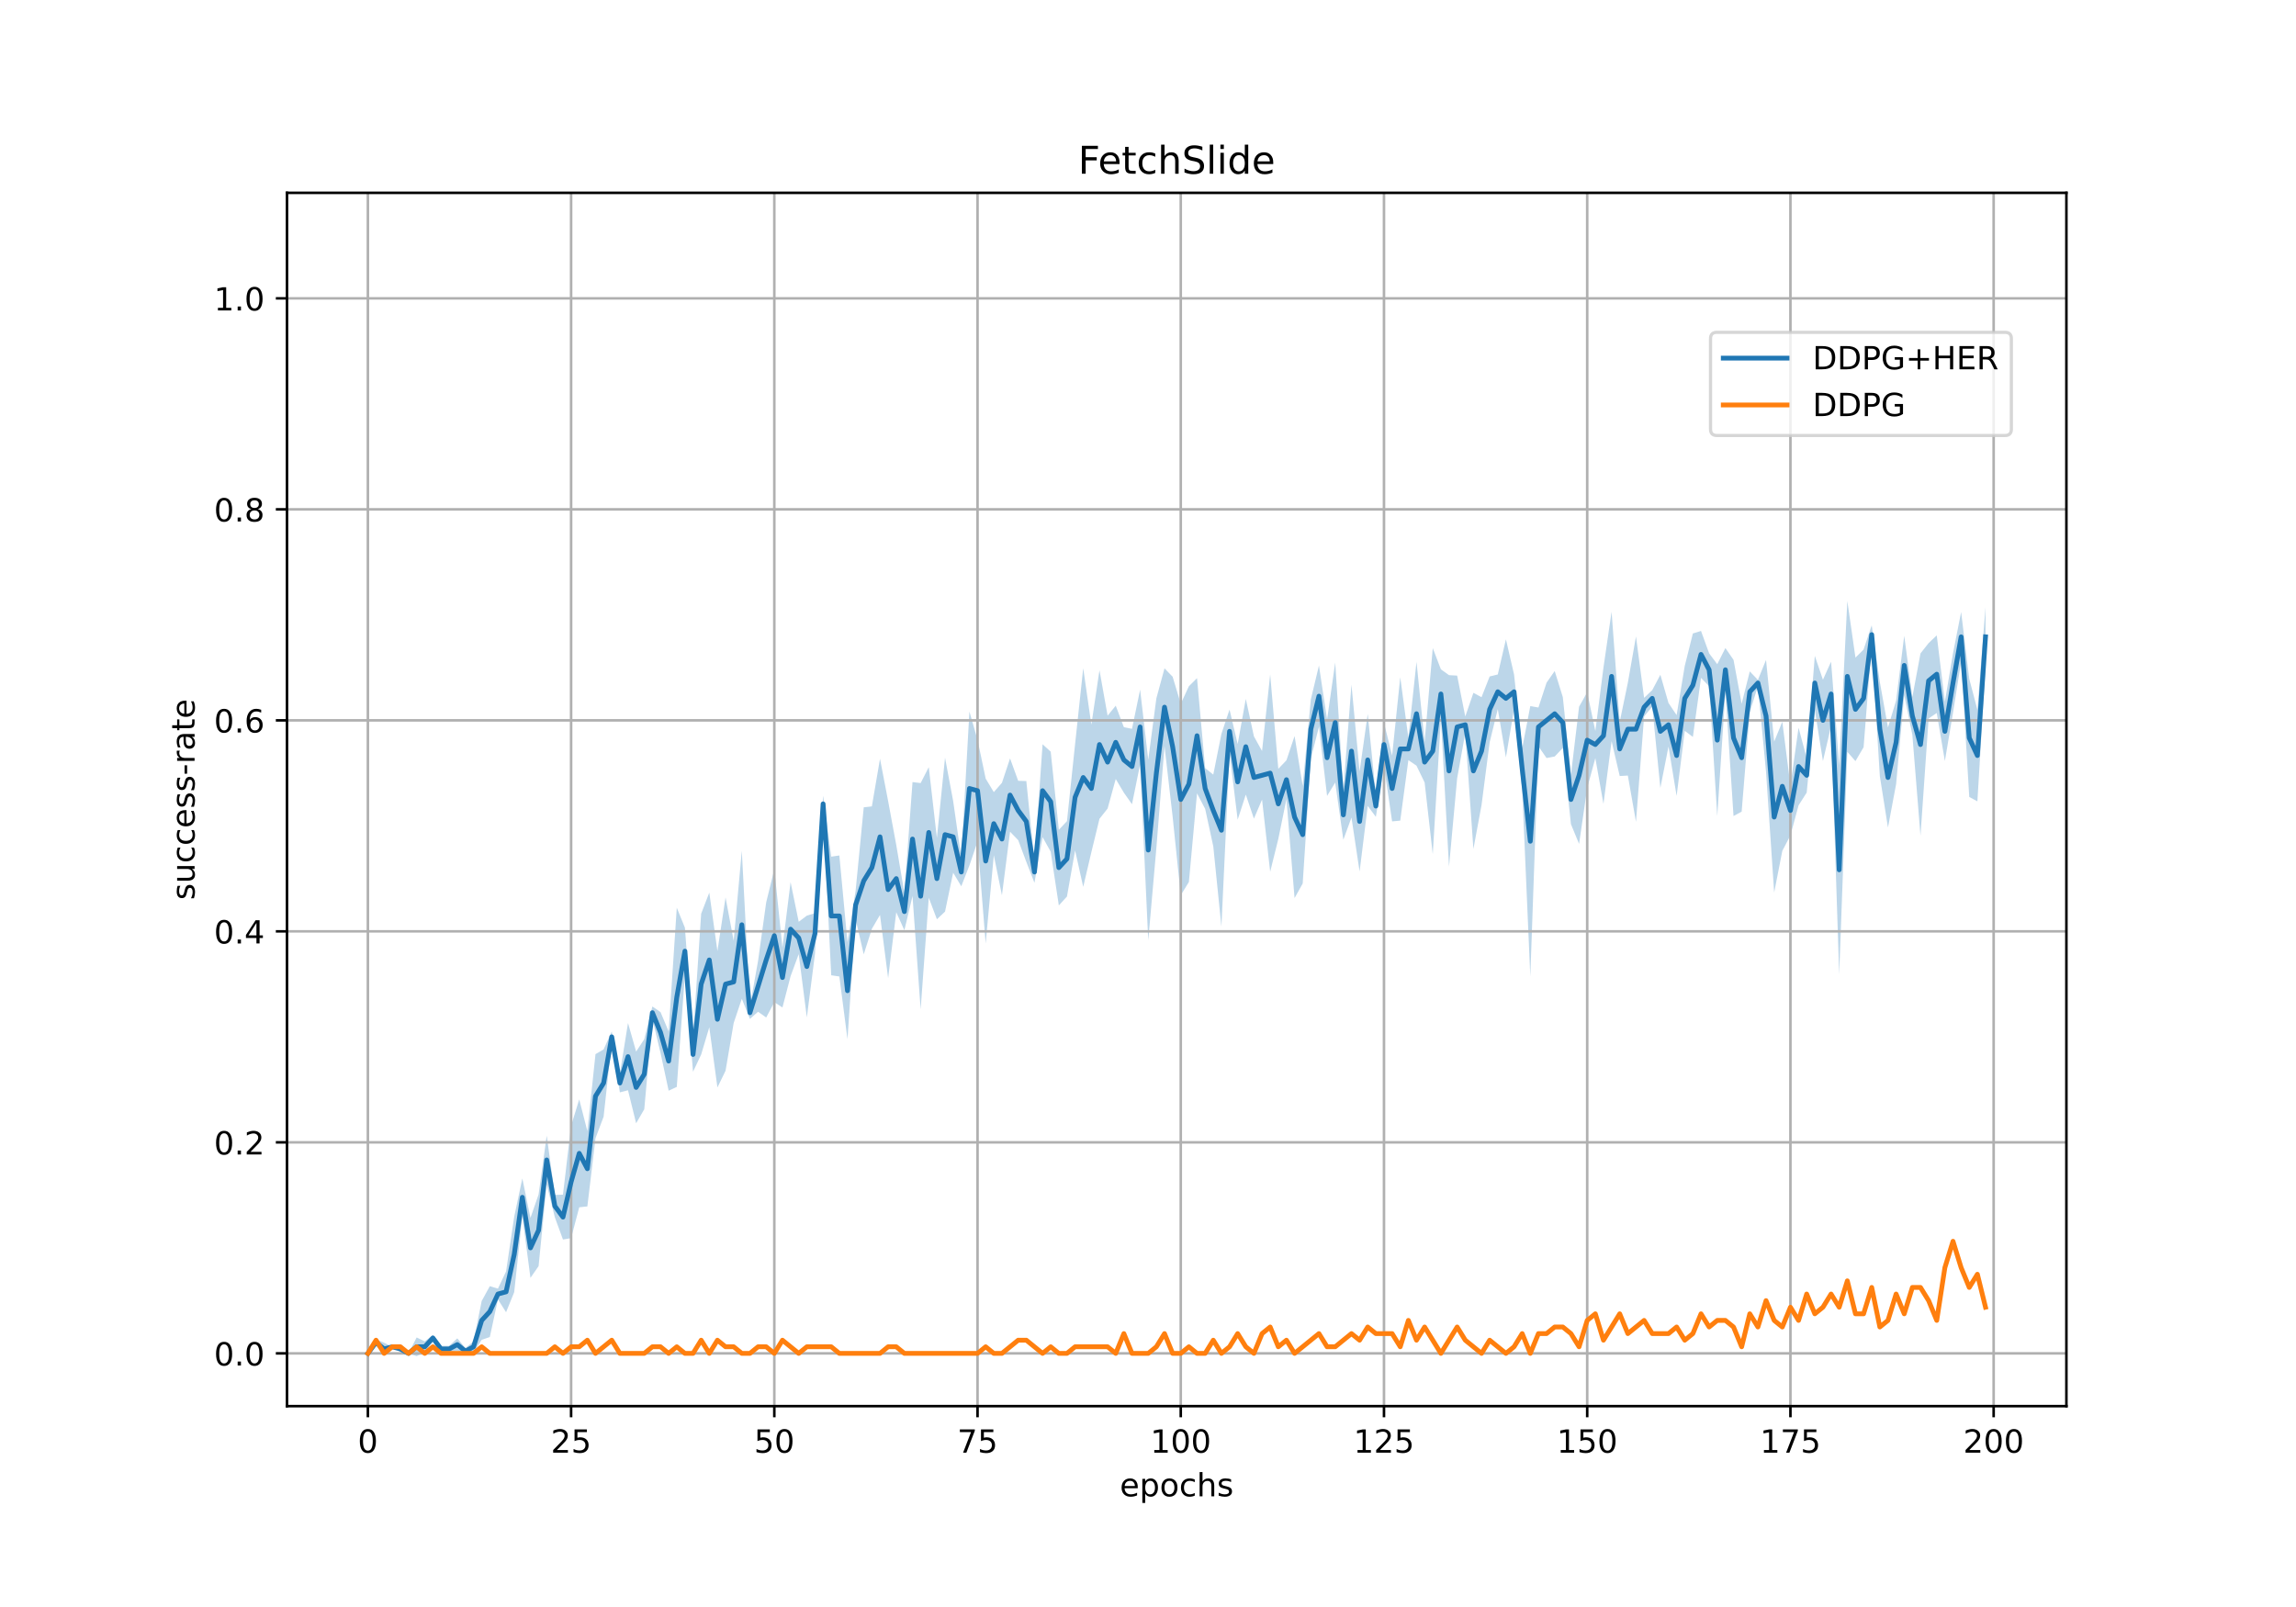 <?xml version="1.0" encoding="utf-8" standalone="no"?>
<!DOCTYPE svg PUBLIC "-//W3C//DTD SVG 1.1//EN"
  "http://www.w3.org/Graphics/SVG/1.1/DTD/svg11.dtd">
<!-- Created with matplotlib (https://matplotlib.org/) -->
<svg height="504pt" version="1.1" viewBox="0 0 720 504" width="720pt" xmlns="http://www.w3.org/2000/svg" xmlns:xlink="http://www.w3.org/1999/xlink">
 <defs>
  <style type="text/css">
*{stroke-linecap:butt;stroke-linejoin:round;}
  </style>
 </defs>
 <g id="figure_1">
  <g id="patch_1">
   <path d="M 0 504 
L 720 504 
L 720 0 
L 0 0 
z
" style="fill:#ffffff;"/>
  </g>
  <g id="axes_1">
   <g id="patch_2">
    <path d="M 90 441 
L 648 441 
L 648 60.48 
L 90 60.48 
z
" style="fill:#ffffff;"/>
   </g>
   <g id="PolyCollection_1">
    <path clip-path="url(#pb935cc1631)" d="M 115.364 424.456 
L 115.364 424.456 
L 117.913 421.984 
L 120.462 425.027 
L 123.011 422.388 
L 125.56 424.052 
L 128.109 424.456 
L 130.658 425.312 
L 133.207 424.076 
L 135.757 420.605 
L 138.306 424.052 
L 140.855 424.052 
L 143.404 423.648 
L 145.953 424.741 
L 148.502 424.076 
L 151.051 420.204 
L 153.6 419.338 
L 156.149 407.532 
L 158.698 411.547 
L 161.248 405.255 
L 163.797 381.442 
L 166.346 400.768 
L 168.895 397.095 
L 171.444 371.407 
L 173.993 381.784 
L 176.542 388.746 
L 179.091 388.316 
L 181.64 378.639 
L 184.19 378.37 
L 186.739 356.99 
L 189.288 350.211 
L 191.837 326.878 
L 194.386 342.591 
L 196.935 341.939 
L 199.484 352.287 
L 202.033 347.895 
L 204.582 319.557 
L 207.132 330.204 
L 209.681 342.072 
L 212.23 340.884 
L 214.779 305.665 
L 217.328 336.132 
L 219.877 330.726 
L 222.426 322.175 
L 224.975 341.056 
L 227.524 335.82 
L 230.074 320.852 
L 232.623 313.247 
L 235.172 319.557 
L 237.721 317.314 
L 240.27 319.118 
L 242.819 314.32 
L 245.368 315.979 
L 247.917 306.164 
L 250.466 299.235 
L 253.016 319.09 
L 255.565 299.183 
L 258.114 254.698 
L 260.663 305.875 
L 263.212 306.254 
L 265.761 325.91 
L 268.31 288.296 
L 270.859 299.295 
L 273.408 291.313 
L 275.958 286.948 
L 278.507 306.766 
L 281.056 286.102 
L 283.605 291.746 
L 286.154 281.018 
L 288.703 316.544 
L 291.252 281.553 
L 293.801 288.305 
L 296.35 285.907 
L 298.899 273.702 
L 301.449 277.956 
L 303.998 271.43 
L 306.547 263.942 
L 309.096 295.89 
L 311.645 268.217 
L 314.194 280.777 
L 316.743 260.855 
L 319.292 263.487 
L 321.841 270.307 
L 324.391 276.866 
L 326.94 262.541 
L 329.489 267.119 
L 332.038 283.97 
L 334.587 281.172 
L 337.136 266.709 
L 339.685 278.134 
L 342.234 267.296 
L 344.783 256.802 
L 347.333 253.579 
L 349.882 244.311 
L 352.431 248.603 
L 354.98 252.22 
L 357.529 239.69 
L 360.078 294.917 
L 362.627 265.926 
L 365.176 233.964 
L 367.725 256.147 
L 370.275 280.756 
L 372.824 276.604 
L 375.373 248.804 
L 377.922 253.686 
L 380.471 265.43 
L 383.02 290.612 
L 385.569 236.194 
L 388.118 257.085 
L 390.667 249.204 
L 393.217 256.743 
L 395.766 250.771 
L 398.315 273.419 
L 400.864 263.105 
L 403.413 250.624 
L 405.962 281.658 
L 408.511 277.091 
L 411.06 237.981 
L 413.609 227.942 
L 416.159 249.622 
L 418.708 245.441 
L 421.257 263.365 
L 423.806 256.415 
L 426.355 273.323 
L 428.904 252.759 
L 431.453 256.185 
L 434.002 240.33 
L 436.551 257.61 
L 439.101 257.371 
L 441.65 238.4 
L 444.199 240.139 
L 446.748 245.414 
L 449.297 267.893 
L 451.846 225.389 
L 454.395 271.811 
L 456.944 244.099 
L 459.493 229.881 
L 462.042 266.267 
L 464.592 252.488 
L 467.141 232.794 
L 469.69 222.39 
L 472.239 237.553 
L 474.788 222.39 
L 477.337 247.482 
L 479.886 306.231 
L 482.435 234.08 
L 484.984 237.743 
L 487.534 237.258 
L 490.083 234.593 
L 492.632 258.478 
L 495.181 264.671 
L 497.73 247.136 
L 500.279 237.756 
L 502.828 252.13 
L 505.377 232.423 
L 507.926 243.384 
L 510.476 243.239 
L 513.025 257.748 
L 515.574 224.712 
L 518.123 221.609 
L 520.672 247.107 
L 523.221 234.126 
L 525.77 249.627 
L 528.319 229.208 
L 530.868 231.119 
L 533.418 212.603 
L 535.967 215.227 
L 538.516 255.948 
L 541.065 216.893 
L 543.614 255.927 
L 546.163 254.556 
L 548.712 223.355 
L 551.261 215.179 
L 553.81 242.12 
L 556.36 279.915 
L 558.909 266.867 
L 561.458 261.986 
L 564.007 252.576 
L 566.556 248.585 
L 569.105 222.703 
L 571.654 238.672 
L 574.203 227.783 
L 576.752 305.599 
L 579.302 235.796 
L 581.851 238.702 
L 584.4 234.352 
L 586.949 201.964 
L 589.498 243.434 
L 592.047 259.536 
L 594.596 245.933 
L 597.145 217.99 
L 599.694 230.475 
L 602.243 262.079 
L 604.793 225.335 
L 607.342 223.623 
L 609.891 238.67 
L 612.44 223.504 
L 614.989 207.527 
L 617.538 249.961 
L 620.087 251.314 
L 622.636 209.028 
L 622.636 190.428 
L 622.636 190.428 
L 620.087 222.592 
L 617.538 212.915 
L 614.989 191.929 
L 612.44 204.905 
L 609.891 220.07 
L 607.342 199.271 
L 604.793 201.695 
L 602.243 204.934 
L 599.694 218.615 
L 597.145 199.39 
L 594.596 219.701 
L 592.047 228.157 
L 589.498 213.928 
L 586.949 196.114 
L 584.4 203.708 
L 581.851 206.251 
L 579.302 188.477 
L 576.752 239.999 
L 574.203 207.52 
L 571.654 213.175 
L 569.105 205.706 
L 566.556 237.729 
L 564.007 228.223 
L 561.458 246.388 
L 558.909 226.341 
L 556.36 232.595 
L 553.81 206.97 
L 551.261 213.23 
L 548.712 210.569 
L 546.163 220.729 
L 543.614 206.949 
L 541.065 203.244 
L 538.516 208.308 
L 535.967 204.91 
L 533.418 197.883 
L 530.868 198.669 
L 528.319 208.852 
L 525.77 224.28 
L 523.221 220.478 
L 520.672 211.634 
L 518.123 216.451 
L 515.574 218.863 
L 513.025 199.614 
L 510.476 214.123 
L 507.926 226.386 
L 505.377 191.85 
L 502.828 209.368 
L 500.279 229.257 
L 497.73 217.119 
L 495.181 221.643 
L 492.632 243.002 
L 490.083 218.633 
L 487.534 210.453 
L 484.984 214.104 
L 482.435 221.903 
L 479.886 221.444 
L 477.337 234.696 
L 474.788 211.534 
L 472.239 200.507 
L 469.69 211.534 
L 467.141 212.16 
L 464.592 218.661 
L 462.042 217.29 
L 459.493 224.723 
L 456.944 211.884 
L 454.395 211.746 
L 451.846 209.913 
L 449.297 203.256 
L 446.748 232.628 
L 444.199 207.572 
L 441.65 231.37 
L 439.101 212.399 
L 436.551 236.976 
L 434.002 226.682 
L 431.453 249.431 
L 428.904 223.905 
L 426.355 241.944 
L 423.806 214.734 
L 421.257 247.766 
L 418.708 207.785 
L 416.159 225.663 
L 413.609 208.739 
L 411.06 219.381 
L 408.511 246.448 
L 405.962 230.852 
L 403.413 238.448 
L 400.864 241.132 
L 398.315 211.516 
L 395.766 235.543 
L 393.217 230.95 
L 390.667 219.187 
L 388.118 233.365 
L 385.569 222.546 
L 383.02 230.169 
L 380.471 242.944 
L 377.922 240.901 
L 375.373 212.694 
L 372.824 215.225 
L 370.275 220.724 
L 367.725 212.244 
L 365.176 209.611 
L 362.627 219.01 
L 360.078 238.273 
L 357.529 216.293 
L 354.98 228.58 
L 352.431 228.061 
L 349.882 221.323 
L 347.333 224.463 
L 344.783 210.211 
L 342.234 227.29 
L 339.685 209.559 
L 337.136 233.392 
L 334.587 257.533 
L 332.038 260.25 
L 329.489 235.74 
L 326.94 233.424 
L 324.391 270.111 
L 321.841 244.96 
L 319.292 244.887 
L 316.743 237.868 
L 314.194 245.519 
L 311.645 248.429 
L 309.096 244.193 
L 306.547 232.023 
L 303.998 223.156 
L 301.449 269.021 
L 298.899 251.216 
L 296.35 237.633 
L 293.801 262.808 
L 291.252 240.608 
L 288.703 245.598 
L 286.154 245.278 
L 283.605 280.047 
L 281.056 265.012 
L 278.507 251.24 
L 275.958 237.97 
L 273.408 252.907 
L 270.859 253.196 
L 268.31 279.361 
L 265.761 295.516 
L 263.212 268.296 
L 260.663 268.676 
L 258.114 249.539 
L 255.565 286.397 
L 253.016 287.171 
L 250.466 289.103 
L 247.917 276.659 
L 245.368 297.176 
L 242.819 272.639 
L 240.27 283.007 
L 237.721 301.355 
L 235.172 315.657 
L 232.623 266.819 
L 230.074 295.059 
L 227.524 281.471 
L 224.975 298.294 
L 222.426 279.95 
L 219.877 286.565 
L 217.328 325.276 
L 214.779 290.945 
L 212.23 284.678 
L 209.681 323.473 
L 207.132 317.418 
L 204.582 315.657 
L 202.033 325.922 
L 199.484 329.802 
L 196.935 320.849 
L 194.386 336.741 
L 191.837 323.501 
L 189.288 329.121 
L 186.739 330.614 
L 184.19 354.731 
L 181.64 344.811 
L 179.091 353.058 
L 176.542 374.686 
L 173.993 374.754 
L 171.444 356.179 
L 168.895 374.609 
L 166.346 381.966 
L 163.797 369.582 
L 161.248 381.615 
L 158.698 398.761 
L 156.149 404.155 
L 153.6 403.378 
L 151.051 408.027 
L 148.502 420.699 
L 145.953 422.791 
L 143.404 419.748 
L 140.855 422.102 
L 138.306 422.102 
L 135.757 418.655 
L 133.207 420.699 
L 130.658 419.463 
L 128.109 424.456 
L 125.56 422.102 
L 123.011 422.388 
L 120.462 421.127 
L 117.913 420.034 
L 115.364 424.456 
z
" style="fill:#1f77b4;fill-opacity:0.3;"/>
   </g>
   <g id="matplotlib.axis_1">
    <g id="xtick_1">
     <g id="line2d_1">
      <path clip-path="url(#pb935cc1631)" d="M 115.364 441 
L 115.364 60.48 
" style="fill:none;stroke:#b0b0b0;stroke-linecap:square;stroke-width:0.8;"/>
     </g>
     <g id="line2d_2">
      <defs>
       <path d="M 0 0 
L 0 3.5 
" id="m5e91e2b648" style="stroke:#000000;stroke-width:0.8;"/>
      </defs>
      <g>
       <use style="stroke:#000000;stroke-width:0.8;" x="115.364" xlink:href="#m5e91e2b648" y="441"/>
      </g>
     </g>
     <g id="text_1">
      <!-- 0 -->
      <defs>
       <path d="M 31.781 66.406 
Q 24.172 66.406 20.328 58.906 
Q 16.5 51.422 16.5 36.375 
Q 16.5 21.391 20.328 13.891 
Q 24.172 6.391 31.781 6.391 
Q 39.453 6.391 43.281 13.891 
Q 47.125 21.391 47.125 36.375 
Q 47.125 51.422 43.281 58.906 
Q 39.453 66.406 31.781 66.406 
z
M 31.781 74.219 
Q 44.047 74.219 50.516 64.516 
Q 56.984 54.828 56.984 36.375 
Q 56.984 17.969 50.516 8.266 
Q 44.047 -1.422 31.781 -1.422 
Q 19.531 -1.422 13.062 8.266 
Q 6.594 17.969 6.594 36.375 
Q 6.594 54.828 13.062 64.516 
Q 19.531 74.219 31.781 74.219 
z
" id="DejaVuSans-48"/>
      </defs>
      <g transform="translate(112.182 455.598)scale(0.1 -0.1)">
       <use xlink:href="#DejaVuSans-48"/>
      </g>
     </g>
    </g>
    <g id="xtick_2">
     <g id="line2d_3">
      <path clip-path="url(#pb935cc1631)" d="M 179.091 441 
L 179.091 60.48 
" style="fill:none;stroke:#b0b0b0;stroke-linecap:square;stroke-width:0.8;"/>
     </g>
     <g id="line2d_4">
      <g>
       <use style="stroke:#000000;stroke-width:0.8;" x="179.091" xlink:href="#m5e91e2b648" y="441"/>
      </g>
     </g>
     <g id="text_2">
      <!-- 25 -->
      <defs>
       <path d="M 19.188 8.297 
L 53.609 8.297 
L 53.609 0 
L 7.328 0 
L 7.328 8.297 
Q 12.938 14.109 22.625 23.891 
Q 32.328 33.688 34.812 36.531 
Q 39.547 41.844 41.422 45.531 
Q 43.312 49.219 43.312 52.781 
Q 43.312 58.594 39.234 62.25 
Q 35.156 65.922 28.609 65.922 
Q 23.969 65.922 18.812 64.312 
Q 13.672 62.703 7.812 59.422 
L 7.812 69.391 
Q 13.766 71.781 18.938 73 
Q 24.125 74.219 28.422 74.219 
Q 39.75 74.219 46.484 68.547 
Q 53.219 62.891 53.219 53.422 
Q 53.219 48.922 51.531 44.891 
Q 49.859 40.875 45.406 35.406 
Q 44.188 33.984 37.641 27.219 
Q 31.109 20.453 19.188 8.297 
z
" id="DejaVuSans-50"/>
       <path d="M 10.797 72.906 
L 49.516 72.906 
L 49.516 64.594 
L 19.828 64.594 
L 19.828 46.734 
Q 21.969 47.469 24.109 47.828 
Q 26.266 48.188 28.422 48.188 
Q 40.625 48.188 47.75 41.5 
Q 54.891 34.812 54.891 23.391 
Q 54.891 11.625 47.562 5.094 
Q 40.234 -1.422 26.906 -1.422 
Q 22.312 -1.422 17.547 -0.641 
Q 12.797 0.141 7.719 1.703 
L 7.719 11.625 
Q 12.109 9.234 16.797 8.062 
Q 21.484 6.891 26.703 6.891 
Q 35.156 6.891 40.078 11.328 
Q 45.016 15.766 45.016 23.391 
Q 45.016 31 40.078 35.438 
Q 35.156 39.891 26.703 39.891 
Q 22.75 39.891 18.812 39.016 
Q 14.891 38.141 10.797 36.281 
z
" id="DejaVuSans-53"/>
      </defs>
      <g transform="translate(172.729 455.598)scale(0.1 -0.1)">
       <use xlink:href="#DejaVuSans-50"/>
       <use x="63.623" xlink:href="#DejaVuSans-53"/>
      </g>
     </g>
    </g>
    <g id="xtick_3">
     <g id="line2d_5">
      <path clip-path="url(#pb935cc1631)" d="M 242.819 441 
L 242.819 60.48 
" style="fill:none;stroke:#b0b0b0;stroke-linecap:square;stroke-width:0.8;"/>
     </g>
     <g id="line2d_6">
      <g>
       <use style="stroke:#000000;stroke-width:0.8;" x="242.819" xlink:href="#m5e91e2b648" y="441"/>
      </g>
     </g>
     <g id="text_3">
      <!-- 50 -->
      <g transform="translate(236.457 455.598)scale(0.1 -0.1)">
       <use xlink:href="#DejaVuSans-53"/>
       <use x="63.623" xlink:href="#DejaVuSans-48"/>
      </g>
     </g>
    </g>
    <g id="xtick_4">
     <g id="line2d_7">
      <path clip-path="url(#pb935cc1631)" d="M 306.547 441 
L 306.547 60.48 
" style="fill:none;stroke:#b0b0b0;stroke-linecap:square;stroke-width:0.8;"/>
     </g>
     <g id="line2d_8">
      <g>
       <use style="stroke:#000000;stroke-width:0.8;" x="306.547" xlink:href="#m5e91e2b648" y="441"/>
      </g>
     </g>
     <g id="text_4">
      <!-- 75 -->
      <defs>
       <path d="M 8.203 72.906 
L 55.078 72.906 
L 55.078 68.703 
L 28.609 0 
L 18.312 0 
L 43.219 64.594 
L 8.203 64.594 
z
" id="DejaVuSans-55"/>
      </defs>
      <g transform="translate(300.184 455.598)scale(0.1 -0.1)">
       <use xlink:href="#DejaVuSans-55"/>
       <use x="63.623" xlink:href="#DejaVuSans-53"/>
      </g>
     </g>
    </g>
    <g id="xtick_5">
     <g id="line2d_9">
      <path clip-path="url(#pb935cc1631)" d="M 370.275 441 
L 370.275 60.48 
" style="fill:none;stroke:#b0b0b0;stroke-linecap:square;stroke-width:0.8;"/>
     </g>
     <g id="line2d_10">
      <g>
       <use style="stroke:#000000;stroke-width:0.8;" x="370.275" xlink:href="#m5e91e2b648" y="441"/>
      </g>
     </g>
     <g id="text_5">
      <!-- 100 -->
      <defs>
       <path d="M 12.406 8.297 
L 28.516 8.297 
L 28.516 63.922 
L 10.984 60.406 
L 10.984 69.391 
L 28.422 72.906 
L 38.281 72.906 
L 38.281 8.297 
L 54.391 8.297 
L 54.391 0 
L 12.406 0 
z
" id="DejaVuSans-49"/>
      </defs>
      <g transform="translate(360.731 455.598)scale(0.1 -0.1)">
       <use xlink:href="#DejaVuSans-49"/>
       <use x="63.623" xlink:href="#DejaVuSans-48"/>
       <use x="127.246" xlink:href="#DejaVuSans-48"/>
      </g>
     </g>
    </g>
    <g id="xtick_6">
     <g id="line2d_11">
      <path clip-path="url(#pb935cc1631)" d="M 434.002 441 
L 434.002 60.48 
" style="fill:none;stroke:#b0b0b0;stroke-linecap:square;stroke-width:0.8;"/>
     </g>
     <g id="line2d_12">
      <g>
       <use style="stroke:#000000;stroke-width:0.8;" x="434.002" xlink:href="#m5e91e2b648" y="441"/>
      </g>
     </g>
     <g id="text_6">
      <!-- 125 -->
      <g transform="translate(424.459 455.598)scale(0.1 -0.1)">
       <use xlink:href="#DejaVuSans-49"/>
       <use x="63.623" xlink:href="#DejaVuSans-50"/>
       <use x="127.246" xlink:href="#DejaVuSans-53"/>
      </g>
     </g>
    </g>
    <g id="xtick_7">
     <g id="line2d_13">
      <path clip-path="url(#pb935cc1631)" d="M 497.73 441 
L 497.73 60.48 
" style="fill:none;stroke:#b0b0b0;stroke-linecap:square;stroke-width:0.8;"/>
     </g>
     <g id="line2d_14">
      <g>
       <use style="stroke:#000000;stroke-width:0.8;" x="497.73" xlink:href="#m5e91e2b648" y="441"/>
      </g>
     </g>
     <g id="text_7">
      <!-- 150 -->
      <g transform="translate(488.186 455.598)scale(0.1 -0.1)">
       <use xlink:href="#DejaVuSans-49"/>
       <use x="63.623" xlink:href="#DejaVuSans-53"/>
       <use x="127.246" xlink:href="#DejaVuSans-48"/>
      </g>
     </g>
    </g>
    <g id="xtick_8">
     <g id="line2d_15">
      <path clip-path="url(#pb935cc1631)" d="M 561.458 441 
L 561.458 60.48 
" style="fill:none;stroke:#b0b0b0;stroke-linecap:square;stroke-width:0.8;"/>
     </g>
     <g id="line2d_16">
      <g>
       <use style="stroke:#000000;stroke-width:0.8;" x="561.458" xlink:href="#m5e91e2b648" y="441"/>
      </g>
     </g>
     <g id="text_8">
      <!-- 175 -->
      <g transform="translate(551.914 455.598)scale(0.1 -0.1)">
       <use xlink:href="#DejaVuSans-49"/>
       <use x="63.623" xlink:href="#DejaVuSans-55"/>
       <use x="127.246" xlink:href="#DejaVuSans-53"/>
      </g>
     </g>
    </g>
    <g id="xtick_9">
     <g id="line2d_17">
      <path clip-path="url(#pb935cc1631)" d="M 625.185 441 
L 625.185 60.48 
" style="fill:none;stroke:#b0b0b0;stroke-linecap:square;stroke-width:0.8;"/>
     </g>
     <g id="line2d_18">
      <g>
       <use style="stroke:#000000;stroke-width:0.8;" x="625.185" xlink:href="#m5e91e2b648" y="441"/>
      </g>
     </g>
     <g id="text_9">
      <!-- 200 -->
      <g transform="translate(615.642 455.598)scale(0.1 -0.1)">
       <use xlink:href="#DejaVuSans-50"/>
       <use x="63.623" xlink:href="#DejaVuSans-48"/>
       <use x="127.246" xlink:href="#DejaVuSans-48"/>
      </g>
     </g>
    </g>
    <g id="text_10">
     <!-- epochs -->
     <defs>
      <path d="M 56.203 29.594 
L 56.203 25.203 
L 14.891 25.203 
Q 15.484 15.922 20.484 11.062 
Q 25.484 6.203 34.422 6.203 
Q 39.594 6.203 44.453 7.469 
Q 49.312 8.734 54.109 11.281 
L 54.109 2.781 
Q 49.266 0.734 44.188 -0.344 
Q 39.109 -1.422 33.891 -1.422 
Q 20.797 -1.422 13.156 6.188 
Q 5.516 13.812 5.516 26.812 
Q 5.516 40.234 12.766 48.109 
Q 20.016 56 32.328 56 
Q 43.359 56 49.781 48.891 
Q 56.203 41.797 56.203 29.594 
z
M 47.219 32.234 
Q 47.125 39.594 43.094 43.984 
Q 39.062 48.391 32.422 48.391 
Q 24.906 48.391 20.391 44.141 
Q 15.875 39.891 15.188 32.172 
z
" id="DejaVuSans-101"/>
      <path d="M 18.109 8.203 
L 18.109 -20.797 
L 9.078 -20.797 
L 9.078 54.688 
L 18.109 54.688 
L 18.109 46.391 
Q 20.953 51.266 25.266 53.625 
Q 29.594 56 35.594 56 
Q 45.562 56 51.781 48.094 
Q 58.016 40.188 58.016 27.297 
Q 58.016 14.406 51.781 6.484 
Q 45.562 -1.422 35.594 -1.422 
Q 29.594 -1.422 25.266 0.953 
Q 20.953 3.328 18.109 8.203 
z
M 48.688 27.297 
Q 48.688 37.203 44.609 42.844 
Q 40.531 48.484 33.406 48.484 
Q 26.266 48.484 22.188 42.844 
Q 18.109 37.203 18.109 27.297 
Q 18.109 17.391 22.188 11.75 
Q 26.266 6.109 33.406 6.109 
Q 40.531 6.109 44.609 11.75 
Q 48.688 17.391 48.688 27.297 
z
" id="DejaVuSans-112"/>
      <path d="M 30.609 48.391 
Q 23.391 48.391 19.188 42.75 
Q 14.984 37.109 14.984 27.297 
Q 14.984 17.484 19.156 11.844 
Q 23.344 6.203 30.609 6.203 
Q 37.797 6.203 41.984 11.859 
Q 46.188 17.531 46.188 27.297 
Q 46.188 37.016 41.984 42.703 
Q 37.797 48.391 30.609 48.391 
z
M 30.609 56 
Q 42.328 56 49.016 48.375 
Q 55.719 40.766 55.719 27.297 
Q 55.719 13.875 49.016 6.219 
Q 42.328 -1.422 30.609 -1.422 
Q 18.844 -1.422 12.172 6.219 
Q 5.516 13.875 5.516 27.297 
Q 5.516 40.766 12.172 48.375 
Q 18.844 56 30.609 56 
z
" id="DejaVuSans-111"/>
      <path d="M 48.781 52.594 
L 48.781 44.188 
Q 44.969 46.297 41.141 47.344 
Q 37.312 48.391 33.406 48.391 
Q 24.656 48.391 19.812 42.844 
Q 14.984 37.312 14.984 27.297 
Q 14.984 17.281 19.812 11.734 
Q 24.656 6.203 33.406 6.203 
Q 37.312 6.203 41.141 7.25 
Q 44.969 8.297 48.781 10.406 
L 48.781 2.094 
Q 45.016 0.344 40.984 -0.531 
Q 36.969 -1.422 32.422 -1.422 
Q 20.062 -1.422 12.781 6.344 
Q 5.516 14.109 5.516 27.297 
Q 5.516 40.672 12.859 48.328 
Q 20.219 56 33.016 56 
Q 37.156 56 41.109 55.141 
Q 45.062 54.297 48.781 52.594 
z
" id="DejaVuSans-99"/>
      <path d="M 54.891 33.016 
L 54.891 0 
L 45.906 0 
L 45.906 32.719 
Q 45.906 40.484 42.875 44.328 
Q 39.844 48.188 33.797 48.188 
Q 26.516 48.188 22.312 43.547 
Q 18.109 38.922 18.109 30.906 
L 18.109 0 
L 9.078 0 
L 9.078 75.984 
L 18.109 75.984 
L 18.109 46.188 
Q 21.344 51.125 25.703 53.562 
Q 30.078 56 35.797 56 
Q 45.219 56 50.047 50.172 
Q 54.891 44.344 54.891 33.016 
z
" id="DejaVuSans-104"/>
      <path d="M 44.281 53.078 
L 44.281 44.578 
Q 40.484 46.531 36.375 47.5 
Q 32.281 48.484 27.875 48.484 
Q 21.188 48.484 17.844 46.438 
Q 14.5 44.391 14.5 40.281 
Q 14.5 37.156 16.891 35.375 
Q 19.281 33.594 26.516 31.984 
L 29.594 31.297 
Q 39.156 29.25 43.188 25.516 
Q 47.219 21.781 47.219 15.094 
Q 47.219 7.469 41.188 3.016 
Q 35.156 -1.422 24.609 -1.422 
Q 20.219 -1.422 15.453 -0.562 
Q 10.688 0.297 5.422 2 
L 5.422 11.281 
Q 10.406 8.688 15.234 7.391 
Q 20.062 6.109 24.812 6.109 
Q 31.156 6.109 34.562 8.281 
Q 37.984 10.453 37.984 14.406 
Q 37.984 18.062 35.516 20.016 
Q 33.062 21.969 24.703 23.781 
L 21.578 24.516 
Q 13.234 26.266 9.516 29.906 
Q 5.812 33.547 5.812 39.891 
Q 5.812 47.609 11.281 51.797 
Q 16.75 56 26.812 56 
Q 31.781 56 36.172 55.266 
Q 40.578 54.547 44.281 53.078 
z
" id="DejaVuSans-115"/>
     </defs>
     <g transform="translate(351.167 469.277)scale(0.1 -0.1)">
      <use xlink:href="#DejaVuSans-101"/>
      <use x="61.523" xlink:href="#DejaVuSans-112"/>
      <use x="125" xlink:href="#DejaVuSans-111"/>
      <use x="186.182" xlink:href="#DejaVuSans-99"/>
      <use x="241.162" xlink:href="#DejaVuSans-104"/>
      <use x="304.541" xlink:href="#DejaVuSans-115"/>
     </g>
    </g>
   </g>
   <g id="matplotlib.axis_2">
    <g id="ytick_1">
     <g id="line2d_19">
      <path clip-path="url(#pb935cc1631)" d="M 90 424.456 
L 648 424.456 
" style="fill:none;stroke:#b0b0b0;stroke-linecap:square;stroke-width:0.8;"/>
     </g>
     <g id="line2d_20">
      <defs>
       <path d="M 0 0 
L -3.5 0 
" id="m0c4c21b3d2" style="stroke:#000000;stroke-width:0.8;"/>
      </defs>
      <g>
       <use style="stroke:#000000;stroke-width:0.8;" x="90" xlink:href="#m0c4c21b3d2" y="424.456"/>
      </g>
     </g>
     <g id="text_11">
      <!-- 0.0 -->
      <defs>
       <path d="M 10.688 12.406 
L 21 12.406 
L 21 0 
L 10.688 0 
z
" id="DejaVuSans-46"/>
      </defs>
      <g transform="translate(67.097 428.255)scale(0.1 -0.1)">
       <use xlink:href="#DejaVuSans-48"/>
       <use x="63.623" xlink:href="#DejaVuSans-46"/>
       <use x="95.41" xlink:href="#DejaVuSans-48"/>
      </g>
     </g>
    </g>
    <g id="ytick_2">
     <g id="line2d_21">
      <path clip-path="url(#pb935cc1631)" d="M 90 358.278 
L 648 358.278 
" style="fill:none;stroke:#b0b0b0;stroke-linecap:square;stroke-width:0.8;"/>
     </g>
     <g id="line2d_22">
      <g>
       <use style="stroke:#000000;stroke-width:0.8;" x="90" xlink:href="#m0c4c21b3d2" y="358.278"/>
      </g>
     </g>
     <g id="text_12">
      <!-- 0.2 -->
      <g transform="translate(67.097 362.077)scale(0.1 -0.1)">
       <use xlink:href="#DejaVuSans-48"/>
       <use x="63.623" xlink:href="#DejaVuSans-46"/>
       <use x="95.41" xlink:href="#DejaVuSans-50"/>
      </g>
     </g>
    </g>
    <g id="ytick_3">
     <g id="line2d_23">
      <path clip-path="url(#pb935cc1631)" d="M 90 292.101 
L 648 292.101 
" style="fill:none;stroke:#b0b0b0;stroke-linecap:square;stroke-width:0.8;"/>
     </g>
     <g id="line2d_24">
      <g>
       <use style="stroke:#000000;stroke-width:0.8;" x="90" xlink:href="#m0c4c21b3d2" y="292.101"/>
      </g>
     </g>
     <g id="text_13">
      <!-- 0.4 -->
      <defs>
       <path d="M 37.797 64.312 
L 12.891 25.391 
L 37.797 25.391 
z
M 35.203 72.906 
L 47.609 72.906 
L 47.609 25.391 
L 58.016 25.391 
L 58.016 17.188 
L 47.609 17.188 
L 47.609 0 
L 37.797 0 
L 37.797 17.188 
L 4.891 17.188 
L 4.891 26.703 
z
" id="DejaVuSans-52"/>
      </defs>
      <g transform="translate(67.097 295.9)scale(0.1 -0.1)">
       <use xlink:href="#DejaVuSans-48"/>
       <use x="63.623" xlink:href="#DejaVuSans-46"/>
       <use x="95.41" xlink:href="#DejaVuSans-52"/>
      </g>
     </g>
    </g>
    <g id="ytick_4">
     <g id="line2d_25">
      <path clip-path="url(#pb935cc1631)" d="M 90 225.923 
L 648 225.923 
" style="fill:none;stroke:#b0b0b0;stroke-linecap:square;stroke-width:0.8;"/>
     </g>
     <g id="line2d_26">
      <g>
       <use style="stroke:#000000;stroke-width:0.8;" x="90" xlink:href="#m0c4c21b3d2" y="225.923"/>
      </g>
     </g>
     <g id="text_14">
      <!-- 0.6 -->
      <defs>
       <path d="M 33.016 40.375 
Q 26.375 40.375 22.484 35.828 
Q 18.609 31.297 18.609 23.391 
Q 18.609 15.531 22.484 10.953 
Q 26.375 6.391 33.016 6.391 
Q 39.656 6.391 43.531 10.953 
Q 47.406 15.531 47.406 23.391 
Q 47.406 31.297 43.531 35.828 
Q 39.656 40.375 33.016 40.375 
z
M 52.594 71.297 
L 52.594 62.312 
Q 48.875 64.062 45.094 64.984 
Q 41.312 65.922 37.594 65.922 
Q 27.828 65.922 22.672 59.328 
Q 17.531 52.734 16.797 39.406 
Q 19.672 43.656 24.016 45.922 
Q 28.375 48.188 33.594 48.188 
Q 44.578 48.188 50.953 41.516 
Q 57.328 34.859 57.328 23.391 
Q 57.328 12.156 50.688 5.359 
Q 44.047 -1.422 33.016 -1.422 
Q 20.359 -1.422 13.672 8.266 
Q 6.984 17.969 6.984 36.375 
Q 6.984 53.656 15.188 63.938 
Q 23.391 74.219 37.203 74.219 
Q 40.922 74.219 44.703 73.484 
Q 48.484 72.75 52.594 71.297 
z
" id="DejaVuSans-54"/>
      </defs>
      <g transform="translate(67.097 229.723)scale(0.1 -0.1)">
       <use xlink:href="#DejaVuSans-48"/>
       <use x="63.623" xlink:href="#DejaVuSans-46"/>
       <use x="95.41" xlink:href="#DejaVuSans-54"/>
      </g>
     </g>
    </g>
    <g id="ytick_5">
     <g id="line2d_27">
      <path clip-path="url(#pb935cc1631)" d="M 90 159.746 
L 648 159.746 
" style="fill:none;stroke:#b0b0b0;stroke-linecap:square;stroke-width:0.8;"/>
     </g>
     <g id="line2d_28">
      <g>
       <use style="stroke:#000000;stroke-width:0.8;" x="90" xlink:href="#m0c4c21b3d2" y="159.746"/>
      </g>
     </g>
     <g id="text_15">
      <!-- 0.8 -->
      <defs>
       <path d="M 31.781 34.625 
Q 24.75 34.625 20.719 30.859 
Q 16.703 27.094 16.703 20.516 
Q 16.703 13.922 20.719 10.156 
Q 24.75 6.391 31.781 6.391 
Q 38.812 6.391 42.859 10.172 
Q 46.922 13.969 46.922 20.516 
Q 46.922 27.094 42.891 30.859 
Q 38.875 34.625 31.781 34.625 
z
M 21.922 38.812 
Q 15.578 40.375 12.031 44.719 
Q 8.5 49.078 8.5 55.328 
Q 8.5 64.062 14.719 69.141 
Q 20.953 74.219 31.781 74.219 
Q 42.672 74.219 48.875 69.141 
Q 55.078 64.062 55.078 55.328 
Q 55.078 49.078 51.531 44.719 
Q 48 40.375 41.703 38.812 
Q 48.828 37.156 52.797 32.312 
Q 56.781 27.484 56.781 20.516 
Q 56.781 9.906 50.312 4.234 
Q 43.844 -1.422 31.781 -1.422 
Q 19.734 -1.422 13.25 4.234 
Q 6.781 9.906 6.781 20.516 
Q 6.781 27.484 10.781 32.312 
Q 14.797 37.156 21.922 38.812 
z
M 18.312 54.391 
Q 18.312 48.734 21.844 45.562 
Q 25.391 42.391 31.781 42.391 
Q 38.141 42.391 41.719 45.562 
Q 45.312 48.734 45.312 54.391 
Q 45.312 60.062 41.719 63.234 
Q 38.141 66.406 31.781 66.406 
Q 25.391 66.406 21.844 63.234 
Q 18.312 60.062 18.312 54.391 
z
" id="DejaVuSans-56"/>
      </defs>
      <g transform="translate(67.097 163.545)scale(0.1 -0.1)">
       <use xlink:href="#DejaVuSans-48"/>
       <use x="63.623" xlink:href="#DejaVuSans-46"/>
       <use x="95.41" xlink:href="#DejaVuSans-56"/>
      </g>
     </g>
    </g>
    <g id="ytick_6">
     <g id="line2d_29">
      <path clip-path="url(#pb935cc1631)" d="M 90 93.569 
L 648 93.569 
" style="fill:none;stroke:#b0b0b0;stroke-linecap:square;stroke-width:0.8;"/>
     </g>
     <g id="line2d_30">
      <g>
       <use style="stroke:#000000;stroke-width:0.8;" x="90" xlink:href="#m0c4c21b3d2" y="93.569"/>
      </g>
     </g>
     <g id="text_16">
      <!-- 1.0 -->
      <g transform="translate(67.097 97.368)scale(0.1 -0.1)">
       <use xlink:href="#DejaVuSans-49"/>
       <use x="63.623" xlink:href="#DejaVuSans-46"/>
       <use x="95.41" xlink:href="#DejaVuSans-48"/>
      </g>
     </g>
    </g>
    <g id="text_17">
     <!-- success-rate -->
     <defs>
      <path d="M 8.5 21.578 
L 8.5 54.688 
L 17.484 54.688 
L 17.484 21.922 
Q 17.484 14.156 20.5 10.266 
Q 23.531 6.391 29.594 6.391 
Q 36.859 6.391 41.078 11.031 
Q 45.312 15.672 45.312 23.688 
L 45.312 54.688 
L 54.297 54.688 
L 54.297 0 
L 45.312 0 
L 45.312 8.406 
Q 42.047 3.422 37.719 1 
Q 33.406 -1.422 27.688 -1.422 
Q 18.266 -1.422 13.375 4.438 
Q 8.5 10.297 8.5 21.578 
z
M 31.109 56 
z
" id="DejaVuSans-117"/>
      <path d="M 4.891 31.391 
L 31.203 31.391 
L 31.203 23.391 
L 4.891 23.391 
z
" id="DejaVuSans-45"/>
      <path d="M 41.109 46.297 
Q 39.594 47.172 37.812 47.578 
Q 36.031 48 33.891 48 
Q 26.266 48 22.188 43.047 
Q 18.109 38.094 18.109 28.812 
L 18.109 0 
L 9.078 0 
L 9.078 54.688 
L 18.109 54.688 
L 18.109 46.188 
Q 20.953 51.172 25.484 53.578 
Q 30.031 56 36.531 56 
Q 37.453 56 38.578 55.875 
Q 39.703 55.766 41.062 55.516 
z
" id="DejaVuSans-114"/>
      <path d="M 34.281 27.484 
Q 23.391 27.484 19.188 25 
Q 14.984 22.516 14.984 16.5 
Q 14.984 11.719 18.141 8.906 
Q 21.297 6.109 26.703 6.109 
Q 34.188 6.109 38.703 11.406 
Q 43.219 16.703 43.219 25.484 
L 43.219 27.484 
z
M 52.203 31.203 
L 52.203 0 
L 43.219 0 
L 43.219 8.297 
Q 40.141 3.328 35.547 0.953 
Q 30.953 -1.422 24.312 -1.422 
Q 15.922 -1.422 10.953 3.297 
Q 6 8.016 6 15.922 
Q 6 25.141 12.172 29.828 
Q 18.359 34.516 30.609 34.516 
L 43.219 34.516 
L 43.219 35.406 
Q 43.219 41.609 39.141 45 
Q 35.062 48.391 27.688 48.391 
Q 23 48.391 18.547 47.266 
Q 14.109 46.141 10.016 43.891 
L 10.016 52.203 
Q 14.938 54.109 19.578 55.047 
Q 24.219 56 28.609 56 
Q 40.484 56 46.344 49.844 
Q 52.203 43.703 52.203 31.203 
z
" id="DejaVuSans-97"/>
      <path d="M 18.312 70.219 
L 18.312 54.688 
L 36.812 54.688 
L 36.812 47.703 
L 18.312 47.703 
L 18.312 18.016 
Q 18.312 11.328 20.141 9.422 
Q 21.969 7.516 27.594 7.516 
L 36.812 7.516 
L 36.812 0 
L 27.594 0 
Q 17.188 0 13.234 3.875 
Q 9.281 7.766 9.281 18.016 
L 9.281 47.703 
L 2.688 47.703 
L 2.688 54.688 
L 9.281 54.688 
L 9.281 70.219 
z
" id="DejaVuSans-116"/>
     </defs>
     <g transform="translate(61.017 282.258)rotate(-90)scale(0.1 -0.1)">
      <use xlink:href="#DejaVuSans-115"/>
      <use x="52.1" xlink:href="#DejaVuSans-117"/>
      <use x="115.479" xlink:href="#DejaVuSans-99"/>
      <use x="170.459" xlink:href="#DejaVuSans-99"/>
      <use x="225.439" xlink:href="#DejaVuSans-101"/>
      <use x="286.963" xlink:href="#DejaVuSans-115"/>
      <use x="339.062" xlink:href="#DejaVuSans-115"/>
      <use x="391.162" xlink:href="#DejaVuSans-45"/>
      <use x="427.246" xlink:href="#DejaVuSans-114"/>
      <use x="468.359" xlink:href="#DejaVuSans-97"/>
      <use x="529.639" xlink:href="#DejaVuSans-116"/>
      <use x="568.848" xlink:href="#DejaVuSans-101"/>
     </g>
    </g>
   </g>
   <g id="line2d_31">
    <path clip-path="url(#pb935cc1631)" d="M 115.364 424.456 
L 117.913 421.009 
L 120.462 423.077 
L 123.011 422.388 
L 125.56 423.077 
L 128.109 424.456 
L 130.658 422.388 
L 133.207 422.388 
L 135.757 419.63 
L 138.306 423.077 
L 140.855 423.077 
L 143.404 421.698 
L 145.953 423.766 
L 148.502 422.388 
L 151.051 414.115 
L 153.6 411.358 
L 156.149 405.843 
L 158.698 405.154 
L 161.248 393.435 
L 163.797 375.512 
L 166.346 391.367 
L 168.895 385.852 
L 171.444 363.793 
L 173.993 378.269 
L 176.542 381.716 
L 179.091 370.687 
L 181.64 361.725 
L 184.19 366.55 
L 186.739 343.802 
L 189.288 339.666 
L 191.837 325.19 
L 194.386 339.666 
L 196.935 331.394 
L 199.484 341.045 
L 202.033 336.908 
L 204.582 317.607 
L 207.132 323.811 
L 209.681 332.772 
L 212.23 312.781 
L 214.779 298.305 
L 217.328 330.704 
L 219.877 308.645 
L 222.426 301.062 
L 224.975 319.675 
L 227.524 308.645 
L 230.074 307.956 
L 232.623 290.033 
L 235.172 317.607 
L 240.27 301.062 
L 242.819 293.48 
L 245.368 306.577 
L 247.917 291.412 
L 250.466 294.169 
L 253.016 303.13 
L 255.565 292.79 
L 258.114 252.119 
L 260.663 287.275 
L 263.212 287.275 
L 265.761 310.713 
L 268.31 283.829 
L 270.859 276.246 
L 273.408 272.11 
L 275.958 262.459 
L 278.507 279.003 
L 281.056 275.557 
L 283.605 285.897 
L 286.154 263.148 
L 288.703 281.071 
L 291.252 261.08 
L 293.801 275.557 
L 296.35 261.77 
L 298.899 262.459 
L 301.449 273.488 
L 303.998 247.293 
L 306.547 247.983 
L 309.096 270.042 
L 311.645 258.323 
L 314.194 263.148 
L 316.743 249.361 
L 319.292 254.187 
L 321.841 257.633 
L 324.391 273.488 
L 326.94 247.983 
L 329.489 251.429 
L 332.038 272.11 
L 334.587 269.352 
L 337.136 250.051 
L 339.685 243.847 
L 342.234 247.293 
L 344.783 233.506 
L 347.333 239.021 
L 349.882 232.817 
L 352.431 238.332 
L 354.98 240.4 
L 357.529 227.992 
L 360.078 266.595 
L 362.627 242.468 
L 365.176 221.787 
L 367.725 234.196 
L 370.275 250.74 
L 372.824 245.915 
L 375.373 230.749 
L 377.922 247.293 
L 380.471 254.187 
L 383.02 260.391 
L 385.569 229.37 
L 388.118 245.225 
L 390.667 234.196 
L 393.217 243.847 
L 398.315 242.468 
L 400.864 252.119 
L 403.413 244.536 
L 405.962 256.255 
L 408.511 261.77 
L 411.06 228.681 
L 413.609 218.341 
L 416.159 237.642 
L 418.708 226.613 
L 421.257 255.565 
L 423.806 235.574 
L 426.355 257.633 
L 428.904 238.332 
L 431.453 252.808 
L 434.002 233.506 
L 436.551 247.293 
L 439.101 234.885 
L 441.65 234.885 
L 444.199 223.855 
L 446.748 239.021 
L 449.297 235.574 
L 451.846 217.651 
L 454.395 241.778 
L 456.944 227.992 
L 459.493 227.302 
L 462.042 241.778 
L 464.592 235.574 
L 467.141 222.477 
L 469.69 216.962 
L 472.239 219.03 
L 474.788 216.962 
L 477.337 241.089 
L 479.886 263.838 
L 482.435 227.992 
L 487.534 223.855 
L 490.083 226.613 
L 492.632 250.74 
L 495.181 243.157 
L 497.73 232.128 
L 500.279 233.506 
L 502.828 230.749 
L 505.377 212.137 
L 507.926 234.885 
L 510.476 228.681 
L 513.025 228.681 
L 515.574 221.787 
L 518.123 219.03 
L 520.672 229.37 
L 523.221 227.302 
L 525.77 236.953 
L 528.319 219.03 
L 530.868 214.894 
L 533.418 205.243 
L 535.967 210.068 
L 538.516 232.128 
L 541.065 210.068 
L 543.614 231.438 
L 546.163 237.642 
L 548.712 216.962 
L 551.261 214.205 
L 553.81 224.545 
L 556.36 256.255 
L 558.909 246.604 
L 561.458 254.187 
L 564.007 240.4 
L 566.556 243.157 
L 569.105 214.205 
L 571.654 225.923 
L 574.203 217.651 
L 576.752 272.799 
L 579.302 212.137 
L 581.851 222.477 
L 584.4 219.03 
L 586.949 199.039 
L 589.498 228.681 
L 592.047 243.847 
L 594.596 232.817 
L 597.145 208.69 
L 599.694 224.545 
L 602.243 233.506 
L 604.793 213.515 
L 607.342 211.447 
L 609.891 229.37 
L 612.44 214.205 
L 614.989 199.728 
L 617.538 231.438 
L 620.087 236.953 
L 622.636 199.728 
L 622.636 199.728 
" style="fill:none;stroke:#1f77b4;stroke-linecap:square;stroke-width:1.5;"/>
   </g>
   <g id="line2d_32">
    <path clip-path="url(#pb935cc1631)" d="M 115.364 424.456 
L 117.913 420.32 
L 120.462 424.456 
L 123.011 422.388 
L 125.56 422.388 
L 128.109 424.456 
L 130.658 422.388 
L 133.207 424.456 
L 135.757 422.388 
L 138.306 424.456 
L 148.502 424.456 
L 151.051 422.388 
L 153.6 424.456 
L 171.444 424.456 
L 173.993 422.388 
L 176.542 424.456 
L 179.091 422.388 
L 181.64 422.388 
L 184.19 420.32 
L 186.739 424.456 
L 191.837 420.32 
L 194.386 424.456 
L 202.033 424.456 
L 204.582 422.388 
L 207.132 422.388 
L 209.681 424.456 
L 212.23 422.388 
L 214.779 424.456 
L 217.328 424.456 
L 219.877 420.32 
L 222.426 424.456 
L 224.975 420.32 
L 227.524 422.388 
L 230.074 422.388 
L 232.623 424.456 
L 235.172 424.456 
L 237.721 422.388 
L 240.27 422.388 
L 242.819 424.456 
L 245.368 420.32 
L 250.466 424.456 
L 253.016 422.388 
L 260.663 422.388 
L 263.212 424.456 
L 275.958 424.456 
L 278.507 422.388 
L 281.056 422.388 
L 283.605 424.456 
L 306.547 424.456 
L 309.096 422.388 
L 311.645 424.456 
L 314.194 424.456 
L 319.292 420.32 
L 321.841 420.32 
L 326.94 424.456 
L 329.489 422.388 
L 332.038 424.456 
L 334.587 424.456 
L 337.136 422.388 
L 347.333 422.388 
L 349.882 424.456 
L 352.431 418.252 
L 354.98 424.456 
L 360.078 424.456 
L 362.627 422.388 
L 365.176 418.252 
L 367.725 424.456 
L 370.275 424.456 
L 372.824 422.388 
L 375.373 424.456 
L 377.922 424.456 
L 380.471 420.32 
L 383.02 424.456 
L 385.569 422.388 
L 388.118 418.252 
L 390.667 422.388 
L 393.217 424.456 
L 395.766 418.252 
L 398.315 416.183 
L 400.864 422.388 
L 403.413 420.32 
L 405.962 424.456 
L 413.609 418.252 
L 416.159 422.388 
L 418.708 422.388 
L 423.806 418.252 
L 426.355 420.32 
L 428.904 416.183 
L 431.453 418.252 
L 436.551 418.252 
L 439.101 422.388 
L 441.65 414.115 
L 444.199 420.32 
L 446.748 416.183 
L 451.846 424.456 
L 456.944 416.183 
L 459.493 420.32 
L 464.592 424.456 
L 467.141 420.32 
L 472.239 424.456 
L 474.788 422.388 
L 477.337 418.252 
L 479.886 424.456 
L 482.435 418.252 
L 484.984 418.252 
L 487.534 416.183 
L 490.083 416.183 
L 492.632 418.252 
L 495.181 422.388 
L 497.73 414.115 
L 500.279 412.047 
L 502.828 420.32 
L 507.926 412.047 
L 510.476 418.252 
L 515.574 414.115 
L 518.123 418.252 
L 523.221 418.252 
L 525.77 416.183 
L 528.319 420.32 
L 530.868 418.252 
L 533.418 412.047 
L 535.967 416.183 
L 538.516 414.115 
L 541.065 414.115 
L 543.614 416.183 
L 546.163 422.388 
L 548.712 412.047 
L 551.261 416.183 
L 553.81 407.911 
L 556.36 414.115 
L 558.909 416.183 
L 561.458 409.979 
L 564.007 414.115 
L 566.556 405.843 
L 569.105 412.047 
L 571.654 409.979 
L 574.203 405.843 
L 576.752 409.979 
L 579.302 401.707 
L 581.851 412.047 
L 584.4 412.047 
L 586.949 403.775 
L 589.498 416.183 
L 592.047 414.115 
L 594.596 405.843 
L 597.145 412.047 
L 599.694 403.775 
L 602.243 403.775 
L 604.793 407.911 
L 607.342 414.115 
L 609.891 397.571 
L 612.44 389.299 
L 614.989 397.571 
L 617.538 403.775 
L 620.087 399.639 
L 622.636 409.979 
L 622.636 409.979 
" style="fill:none;stroke:#ff7f0e;stroke-linecap:square;stroke-width:1.5;"/>
   </g>
   <g id="patch_3">
    <path d="M 90 441 
L 90 60.48 
" style="fill:none;stroke:#000000;stroke-linecap:square;stroke-linejoin:miter;stroke-width:0.8;"/>
   </g>
   <g id="patch_4">
    <path d="M 648 441 
L 648 60.48 
" style="fill:none;stroke:#000000;stroke-linecap:square;stroke-linejoin:miter;stroke-width:0.8;"/>
   </g>
   <g id="patch_5">
    <path d="M 90 441 
L 648 441 
" style="fill:none;stroke:#000000;stroke-linecap:square;stroke-linejoin:miter;stroke-width:0.8;"/>
   </g>
   <g id="patch_6">
    <path d="M 90 60.48 
L 648 60.48 
" style="fill:none;stroke:#000000;stroke-linecap:square;stroke-linejoin:miter;stroke-width:0.8;"/>
   </g>
   <g id="text_18">
    <!-- FetchSlide -->
    <defs>
     <path d="M 9.812 72.906 
L 51.703 72.906 
L 51.703 64.594 
L 19.672 64.594 
L 19.672 43.109 
L 48.578 43.109 
L 48.578 34.812 
L 19.672 34.812 
L 19.672 0 
L 9.812 0 
z
" id="DejaVuSans-70"/>
     <path d="M 53.516 70.516 
L 53.516 60.891 
Q 47.906 63.578 42.922 64.891 
Q 37.938 66.219 33.297 66.219 
Q 25.25 66.219 20.875 63.094 
Q 16.5 59.969 16.5 54.203 
Q 16.5 49.359 19.406 46.891 
Q 22.312 44.438 30.422 42.922 
L 36.375 41.703 
Q 47.406 39.594 52.656 34.297 
Q 57.906 29 57.906 20.125 
Q 57.906 9.516 50.797 4.047 
Q 43.703 -1.422 29.984 -1.422 
Q 24.812 -1.422 18.969 -0.25 
Q 13.141 0.922 6.891 3.219 
L 6.891 13.375 
Q 12.891 10.016 18.656 8.297 
Q 24.422 6.594 29.984 6.594 
Q 38.422 6.594 43.016 9.906 
Q 47.609 13.234 47.609 19.391 
Q 47.609 24.75 44.312 27.781 
Q 41.016 30.812 33.5 32.328 
L 27.484 33.5 
Q 16.453 35.688 11.516 40.375 
Q 6.594 45.062 6.594 53.422 
Q 6.594 63.094 13.406 68.656 
Q 20.219 74.219 32.172 74.219 
Q 37.312 74.219 42.625 73.281 
Q 47.953 72.359 53.516 70.516 
z
" id="DejaVuSans-83"/>
     <path d="M 9.422 75.984 
L 18.406 75.984 
L 18.406 0 
L 9.422 0 
z
" id="DejaVuSans-108"/>
     <path d="M 9.422 54.688 
L 18.406 54.688 
L 18.406 0 
L 9.422 0 
z
M 9.422 75.984 
L 18.406 75.984 
L 18.406 64.594 
L 9.422 64.594 
z
" id="DejaVuSans-105"/>
     <path d="M 45.406 46.391 
L 45.406 75.984 
L 54.391 75.984 
L 54.391 0 
L 45.406 0 
L 45.406 8.203 
Q 42.578 3.328 38.25 0.953 
Q 33.938 -1.422 27.875 -1.422 
Q 17.969 -1.422 11.734 6.484 
Q 5.516 14.406 5.516 27.297 
Q 5.516 40.188 11.734 48.094 
Q 17.969 56 27.875 56 
Q 33.938 56 38.25 53.625 
Q 42.578 51.266 45.406 46.391 
z
M 14.797 27.297 
Q 14.797 17.391 18.875 11.75 
Q 22.953 6.109 30.078 6.109 
Q 37.203 6.109 41.297 11.75 
Q 45.406 17.391 45.406 27.297 
Q 45.406 37.203 41.297 42.844 
Q 37.203 48.484 30.078 48.484 
Q 22.953 48.484 18.875 42.844 
Q 14.797 37.203 14.797 27.297 
z
" id="DejaVuSans-100"/>
    </defs>
    <g transform="translate(338.09 54.48)scale(0.12 -0.12)">
     <use xlink:href="#DejaVuSans-70"/>
     <use x="52.02" xlink:href="#DejaVuSans-101"/>
     <use x="113.543" xlink:href="#DejaVuSans-116"/>
     <use x="152.752" xlink:href="#DejaVuSans-99"/>
     <use x="207.732" xlink:href="#DejaVuSans-104"/>
     <use x="271.111" xlink:href="#DejaVuSans-83"/>
     <use x="334.588" xlink:href="#DejaVuSans-108"/>
     <use x="362.371" xlink:href="#DejaVuSans-105"/>
     <use x="390.154" xlink:href="#DejaVuSans-100"/>
     <use x="453.631" xlink:href="#DejaVuSans-101"/>
    </g>
   </g>
   <g id="legend_1">
    <g id="patch_7">
     <path d="M 538.4 136.584 
L 628.745 136.584 
Q 630.745 136.584 630.745 134.584 
L 630.745 106.228 
Q 630.745 104.228 628.745 104.228 
L 538.4 104.228 
Q 536.4 104.228 536.4 106.228 
L 536.4 134.584 
Q 536.4 136.584 538.4 136.584 
z
" style="fill:#ffffff;opacity:0.8;stroke:#cccccc;stroke-linejoin:miter;"/>
    </g>
    <g id="line2d_33">
     <path d="M 540.4 112.326 
L 560.4 112.326 
" style="fill:none;stroke:#1f77b4;stroke-linecap:square;stroke-width:1.5;"/>
    </g>
    <g id="line2d_34"/>
    <g id="text_19">
     <!-- DDPG+HER -->
     <defs>
      <path d="M 19.672 64.797 
L 19.672 8.109 
L 31.594 8.109 
Q 46.688 8.109 53.688 14.938 
Q 60.688 21.781 60.688 36.531 
Q 60.688 51.172 53.688 57.984 
Q 46.688 64.797 31.594 64.797 
z
M 9.812 72.906 
L 30.078 72.906 
Q 51.266 72.906 61.172 64.094 
Q 71.094 55.281 71.094 36.531 
Q 71.094 17.672 61.125 8.828 
Q 51.172 0 30.078 0 
L 9.812 0 
z
" id="DejaVuSans-68"/>
      <path d="M 19.672 64.797 
L 19.672 37.406 
L 32.078 37.406 
Q 38.969 37.406 42.719 40.969 
Q 46.484 44.531 46.484 51.125 
Q 46.484 57.672 42.719 61.234 
Q 38.969 64.797 32.078 64.797 
z
M 9.812 72.906 
L 32.078 72.906 
Q 44.344 72.906 50.609 67.359 
Q 56.891 61.812 56.891 51.125 
Q 56.891 40.328 50.609 34.812 
Q 44.344 29.297 32.078 29.297 
L 19.672 29.297 
L 19.672 0 
L 9.812 0 
z
" id="DejaVuSans-80"/>
      <path d="M 59.516 10.406 
L 59.516 29.984 
L 43.406 29.984 
L 43.406 38.094 
L 69.281 38.094 
L 69.281 6.781 
Q 63.578 2.734 56.688 0.656 
Q 49.812 -1.422 42 -1.422 
Q 24.906 -1.422 15.25 8.562 
Q 5.609 18.562 5.609 36.375 
Q 5.609 54.25 15.25 64.234 
Q 24.906 74.219 42 74.219 
Q 49.125 74.219 55.547 72.453 
Q 61.969 70.703 67.391 67.281 
L 67.391 56.781 
Q 61.922 61.422 55.766 63.766 
Q 49.609 66.109 42.828 66.109 
Q 29.438 66.109 22.719 58.641 
Q 16.016 51.172 16.016 36.375 
Q 16.016 21.625 22.719 14.156 
Q 29.438 6.688 42.828 6.688 
Q 48.047 6.688 52.141 7.594 
Q 56.25 8.5 59.516 10.406 
z
" id="DejaVuSans-71"/>
      <path d="M 46 62.703 
L 46 35.5 
L 73.188 35.5 
L 73.188 27.203 
L 46 27.203 
L 46 0 
L 37.797 0 
L 37.797 27.203 
L 10.594 27.203 
L 10.594 35.5 
L 37.797 35.5 
L 37.797 62.703 
z
" id="DejaVuSans-43"/>
      <path d="M 9.812 72.906 
L 19.672 72.906 
L 19.672 43.016 
L 55.516 43.016 
L 55.516 72.906 
L 65.375 72.906 
L 65.375 0 
L 55.516 0 
L 55.516 34.719 
L 19.672 34.719 
L 19.672 0 
L 9.812 0 
z
" id="DejaVuSans-72"/>
      <path d="M 9.812 72.906 
L 55.906 72.906 
L 55.906 64.594 
L 19.672 64.594 
L 19.672 43.016 
L 54.391 43.016 
L 54.391 34.719 
L 19.672 34.719 
L 19.672 8.297 
L 56.781 8.297 
L 56.781 0 
L 9.812 0 
z
" id="DejaVuSans-69"/>
      <path d="M 44.391 34.188 
Q 47.562 33.109 50.562 29.594 
Q 53.562 26.078 56.594 19.922 
L 66.609 0 
L 56 0 
L 46.688 18.703 
Q 43.062 26.031 39.672 28.422 
Q 36.281 30.812 30.422 30.812 
L 19.672 30.812 
L 19.672 0 
L 9.812 0 
L 9.812 72.906 
L 32.078 72.906 
Q 44.578 72.906 50.734 67.672 
Q 56.891 62.453 56.891 51.906 
Q 56.891 45.016 53.688 40.469 
Q 50.484 35.938 44.391 34.188 
z
M 19.672 64.797 
L 19.672 38.922 
L 32.078 38.922 
Q 39.203 38.922 42.844 42.219 
Q 46.484 45.516 46.484 51.906 
Q 46.484 58.297 42.844 61.547 
Q 39.203 64.797 32.078 64.797 
z
" id="DejaVuSans-82"/>
     </defs>
     <g transform="translate(568.4 115.826)scale(0.1 -0.1)">
      <use xlink:href="#DejaVuSans-68"/>
      <use x="77.002" xlink:href="#DejaVuSans-68"/>
      <use x="154.004" xlink:href="#DejaVuSans-80"/>
      <use x="214.307" xlink:href="#DejaVuSans-71"/>
      <use x="291.797" xlink:href="#DejaVuSans-43"/>
      <use x="375.586" xlink:href="#DejaVuSans-72"/>
      <use x="450.781" xlink:href="#DejaVuSans-69"/>
      <use x="513.965" xlink:href="#DejaVuSans-82"/>
     </g>
    </g>
    <g id="line2d_35">
     <path d="M 540.4 127.004 
L 560.4 127.004 
" style="fill:none;stroke:#ff7f0e;stroke-linecap:square;stroke-width:1.5;"/>
    </g>
    <g id="line2d_36"/>
    <g id="text_20">
     <!-- DDPG -->
     <g transform="translate(568.4 130.504)scale(0.1 -0.1)">
      <use xlink:href="#DejaVuSans-68"/>
      <use x="77.002" xlink:href="#DejaVuSans-68"/>
      <use x="154.004" xlink:href="#DejaVuSans-80"/>
      <use x="214.307" xlink:href="#DejaVuSans-71"/>
     </g>
    </g>
   </g>
  </g>
 </g>
 <defs>
  <clipPath id="pb935cc1631">
   <rect height="380.52" width="558" x="90" y="60.48"/>
  </clipPath>
 </defs>
</svg>

